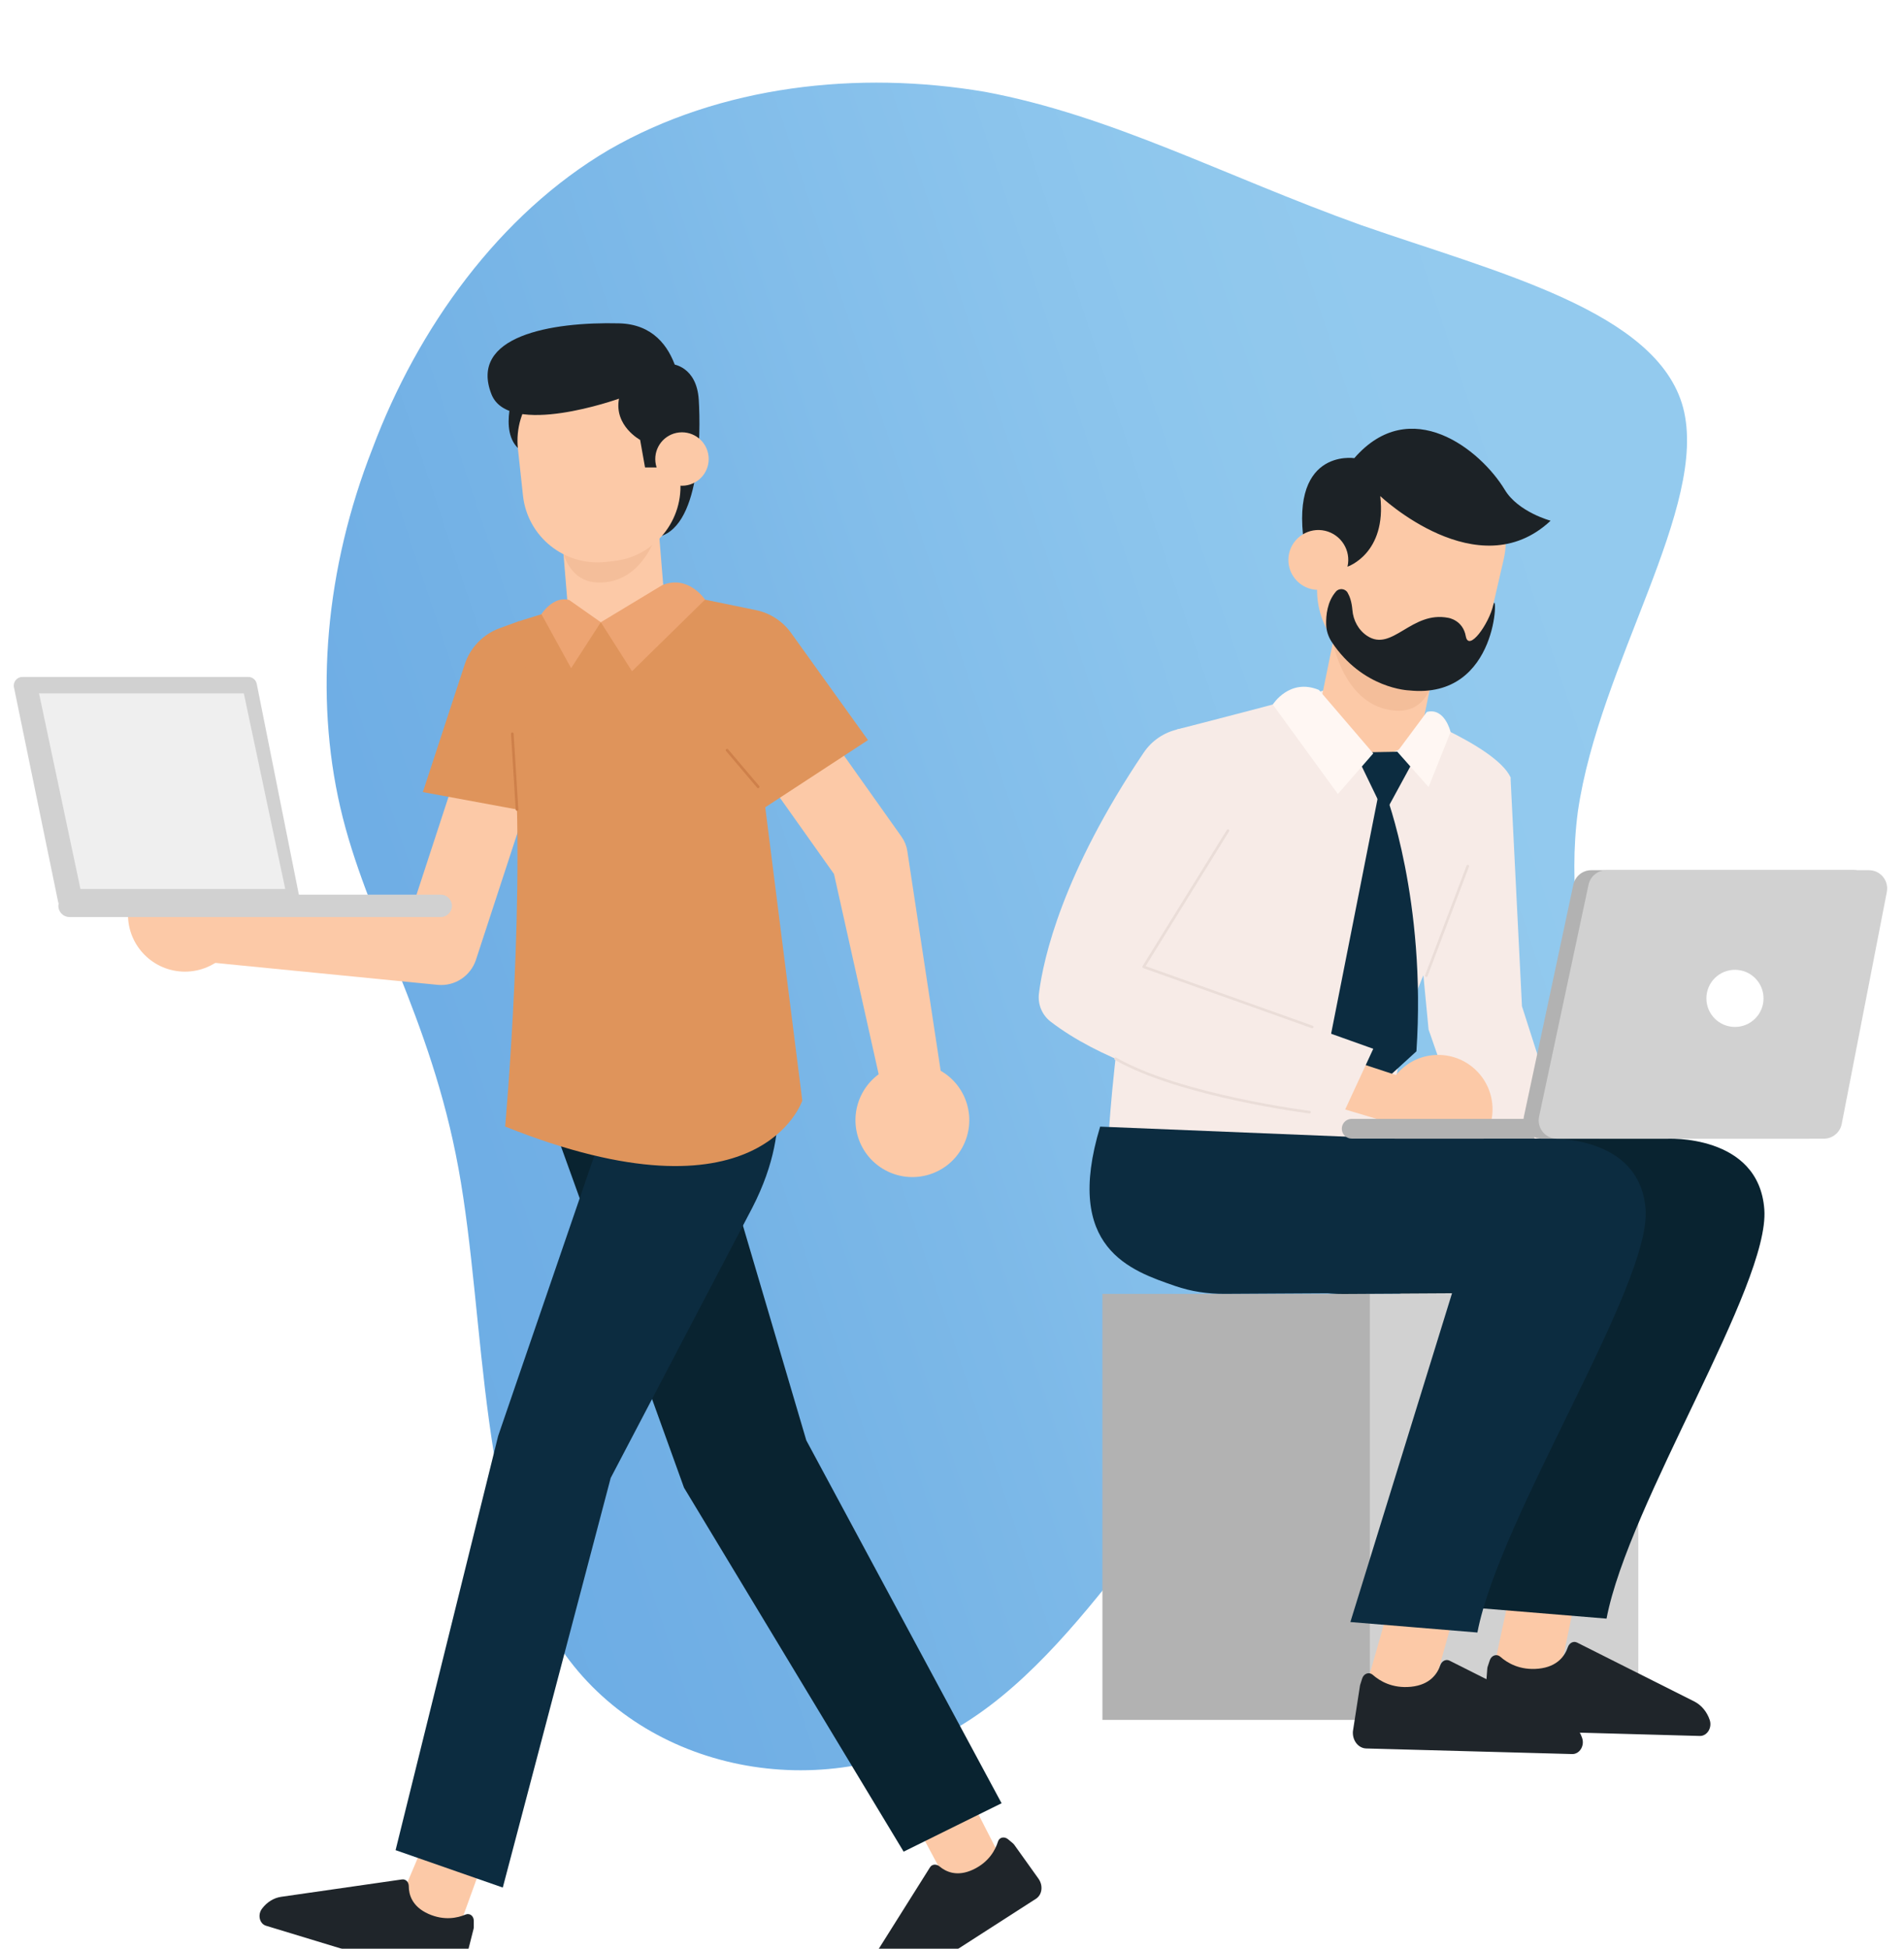 <svg width="553" height="566" viewBox="0 0 553 566" fill="none" xmlns="http://www.w3.org/2000/svg">
<g filter="url(#filter0_dddddd)">
<path d="M395.246 41.355C434.56 55.083 481.362 66.316 488.85 94.397C496.339 123.103 464.513 168.657 458.273 211.715C452.656 254.149 472.625 292.839 462.017 315.304C450.784 337.769 408.974 343.386 375.277 372.715C340.955 402.669 315.37 456.335 277.304 478.176C238.614 500.642 187.443 490.657 163.106 455.087C138.769 420.141 141.265 359.61 133.152 315.304C125.04 270.998 106.319 242.917 98.831 210.467C91.342 178.017 94.463 141.199 108.191 106.254C121.296 71.308 145.009 38.234 176.835 19.513C209.284 0.792 249.222 -3.576 286.04 2.665C322.858 9.529 355.308 27.002 395.246 41.355Z" fill="url(#paint0_linear)"/>
<path d="M195.259 81.759C195.259 81.759 202.339 82.317 202.948 92.112C203.557 101.907 203.608 130.327 190.311 132.078C177.014 133.829 186.581 85.388 186.581 85.388L195.259 81.759Z" fill="#1C2226"/>
<path d="M149.076 90.539C149.076 90.539 143.696 105.536 154.43 108.276C165.189 111.017 163.185 89.27 163.185 89.27L149.076 90.539Z" fill="#1C2226"/>
<path d="M210.231 184.732L243.498 231.626L241.646 227.236L256.998 296.055L274.101 292.857L263.519 223.151C263.291 221.628 262.707 220.258 261.895 219.091L261.667 218.761L228.4 171.867L210.231 184.732Z" fill="#FCC9A7"/>
<path d="M269.736 317.167C278.491 314.553 283.439 305.317 280.825 296.587C278.212 287.833 268.975 282.885 260.246 285.498C251.491 288.112 246.543 297.349 249.157 306.078C251.77 314.807 260.982 319.781 269.736 317.167Z" fill="#FCC9A7"/>
<path d="M138.215 183.134L117.179 247.435L128.471 239.772L59.957 237.919L58.866 255.302L127.075 262.026C132.15 262.534 136.718 259.387 138.241 254.743L138.367 254.363L159.404 190.061L138.215 183.134Z" fill="#FCC9A7"/>
<path d="M141.945 512.025L131.643 540.42L116.57 526.87L126.187 504.108L141.945 512.025Z" fill="#FCC9A7"/>
<path d="M137.606 533.848C137.606 532.452 136.414 531.539 135.221 532.046C132.886 533.036 129.004 533.899 124.411 531.844C119.615 529.687 118.727 526.159 118.727 523.825C118.727 522.607 117.864 521.693 116.748 521.846L81.653 526.895C79.522 527.2 77.517 528.443 76.096 530.346C74.751 532.123 75.385 534.736 77.263 535.295L129.664 551.23C131.719 551.865 133.952 550.368 134.561 547.982L137.53 536.259C137.581 536.056 137.606 535.853 137.606 535.675V533.848Z" fill="#1F252A"/>
<path d="M278.973 492.74L290.392 515.096L277.095 526.464L262.733 499.642L278.973 492.74Z" fill="#FCC9A7"/>
<path d="M292.777 510.173C291.711 509.285 290.24 509.589 289.859 510.833C289.098 513.269 287.271 516.77 282.703 518.953C277.958 521.211 274.685 519.587 272.908 518.09C271.969 517.303 270.701 517.379 270.117 518.318L251.238 548.338C250.096 550.165 249.74 552.474 250.273 554.783C250.755 556.965 253.141 558.158 254.816 557.092L300.897 527.454C302.699 526.286 303.029 523.622 301.608 521.617L294.579 511.772C294.452 511.619 294.325 511.467 294.173 511.34L292.777 510.173Z" fill="#1F252A"/>
<path d="M153.593 283.037L198.66 408.062L262.454 513.776L290.899 499.718L234.185 394.334L203.075 288.924L153.593 283.037Z" fill="#092330"/>
<path d="M223.223 284.889C223.223 284.889 231.749 301.003 218.503 326.759L177.37 405.245L146.031 524.205L114.895 513.345L144.686 393.04L176.887 299.176L153.567 283.062L223.223 284.889Z" fill="#0C2C40"/>
<path d="M184.424 145.984L219.518 153.191C223.654 154.028 227.309 156.413 229.77 159.839L252.1 190.949L222.259 210.463L233.018 295.649C233.018 295.649 220.863 332.849 146.716 303.185C146.716 303.185 153.111 232.591 148.822 186.61L151.005 156.337L184.424 145.984Z" fill="#DF945B"/>
<path d="M150.979 156.312L145.143 158.443C140.321 160.194 136.566 164.077 134.967 168.974L122.812 206.048L158.541 212.645L150.979 156.312Z" fill="#DF945B"/>
<path d="M37.17 241.65C37.17 250.785 44.58 258.194 53.715 258.194C62.85 258.194 70.234 250.785 70.234 241.65C70.234 232.514 62.825 225.13 53.715 225.13C44.58 225.13 37.17 232.514 37.17 241.65Z" fill="#FCC9A7"/>
<path d="M174.502 156.718L178.486 158.926C186.226 158.291 193.508 156.642 192.874 148.902L191.021 126.217L162.982 128.526L164.834 151.211C165.468 158.951 166.763 157.352 174.502 156.718Z" fill="#FCC9A7"/>
<path d="M191.402 128.957C191.402 128.957 187.545 145.756 173.436 145.172C161.104 144.639 162.271 126.217 162.271 126.217L191.402 128.957Z" fill="#F4BE9A"/>
<path d="M175.847 139.209L178.232 138.955C190.159 137.661 198.786 126.952 197.518 115.001L196.046 101.399C194.752 89.473 184.043 80.845 172.091 82.114L169.706 82.368C157.78 83.662 149.152 94.37 150.421 106.322L151.893 119.923C153.187 131.85 163.895 140.478 175.847 139.209Z" fill="#FCC9A7"/>
<path d="M220.203 204.525L211.17 193.868" stroke="#CE804A" stroke-width="0.769" stroke-miterlimit="10" stroke-linecap="round" stroke-linejoin="round"/>
<path d="M150.167 211.098L148.797 189.097" stroke="#CE804A" stroke-width="0.769" stroke-miterlimit="10" stroke-linecap="round" stroke-linejoin="round"/>
<path d="M174.502 156.718L192.316 145.959C199.928 142.787 204.775 150.146 204.775 150.146L183.561 170.954L174.502 156.718Z" fill="#EDA472"/>
<path d="M174.502 156.718L165.875 170.065L157.247 154.358C157.247 154.358 160.647 149.004 165.291 150.247L174.502 156.718Z" fill="#EDA472"/>
<path d="M128.014 242.335H20.194C18.392 242.335 16.946 240.888 16.946 239.087C16.946 237.285 18.392 235.839 20.194 235.839H128.014C129.816 235.839 131.262 237.285 131.262 239.087C131.262 240.863 129.816 242.335 128.014 242.335Z" fill="#D1D1D1"/>
<path d="M16.946 238.249L4.055 175.623C3.725 174.075 4.918 172.603 6.517 172.603H72.112C73.305 172.603 74.345 173.44 74.573 174.633L87.287 238.275H16.946V238.249Z" fill="#D1D1D1"/>
<path d="M11.338 177.374L23.366 234.189H82.846L70.818 177.374H11.338Z" fill="#EFEFEF"/>
<path d="M194.625 111.753H187.342L185.921 103.759C185.921 103.759 178.309 99.674 179.78 91.782C179.78 91.782 147.731 103.277 142.732 90.488C136.135 73.613 160.064 69.426 179.78 69.909C199.497 70.365 198.076 95.538 198.076 95.538L194.625 111.753Z" fill="#1C2226"/>
<path d="M190.362 110.154C190.819 114.417 194.65 117.488 198.913 117.031C203.176 116.574 206.247 112.742 205.79 108.479C205.333 104.216 201.502 101.146 197.239 101.602C192.976 102.059 189.905 105.891 190.362 110.154Z" fill="#FCC9A7"/>
<path d="M320.188 351.779H398.167V475.51H320.188V351.779Z" fill="#B2B2B2"/>
<path d="M397.862 351.779H475.841V475.51H397.862V351.779Z" fill="#D1D1D1"/>
<path d="M438.717 201.734L442.041 268.243L457.672 317.015H429.531L414.914 274.993L410.347 227.237L438.717 201.734Z" fill="#F7EBE7"/>
<path d="M439.503 434.199L433.844 460.564L452.851 462.822L458.256 436.863L439.503 434.199Z" fill="#FCC9A7"/>
<path d="M432.703 458.179C433.185 456.758 434.707 456.25 435.748 457.164C437.778 458.965 441.432 461.173 446.837 460.64C452.445 460.082 454.551 456.783 455.363 454.398C455.794 453.154 456.987 452.52 458.053 453.053L492.081 470.156C494.137 471.196 495.761 473.125 496.573 475.536C497.334 477.794 495.811 480.23 493.68 480.179L434.885 478.555C432.576 478.504 430.799 476.221 431.002 473.582L431.967 460.64C431.992 460.437 432.017 460.209 432.094 460.006L432.703 458.179Z" fill="#1F252A"/>
<path d="M439.833 306.713H483.961C483.961 306.713 510.834 305.215 512.432 327.267C514.031 349.318 473.024 412.401 466.604 446.1L429.708 443.055L456.276 351.424L390.199 351.805C385.301 351.83 380.429 351.12 375.811 349.521C362.945 345.055 343.305 338.66 354.013 303.236L439.833 306.713Z" fill="#092330"/>
<path d="M405.779 434.3L396.796 465.817L415.803 468.075L424.532 436.965L405.779 434.3Z" fill="#FCC9A7"/>
<path d="M395.654 463.431C396.137 462.01 397.659 461.503 398.699 462.416C400.729 464.218 404.383 466.426 409.788 465.893C415.396 465.335 417.503 462.036 418.315 459.651C418.746 458.407 419.939 457.773 421.005 458.306L455.033 475.409C457.088 476.449 458.712 478.378 459.524 480.788C460.286 483.047 458.763 485.483 456.632 485.432L396.822 483.808C394.512 483.757 392.736 481.473 392.939 478.834L394.944 465.893C394.969 465.69 394.995 465.462 395.071 465.259L395.654 463.431Z" fill="#1F252A"/>
<path d="M387.103 175.598C386.113 176.562 341.833 187.854 341.833 187.854L351.298 213.001L399.714 209.347L387.103 175.598Z" fill="#F7EBE7"/>
<path d="M405.373 181.662C405.373 181.662 434.225 192.193 438.717 201.734C437.169 215.209 432.423 228.176 424.608 239.265C415.016 252.866 403.165 276.237 405.348 306.713H321.939C321.939 306.713 326.43 220.969 351.12 188.057L405.373 181.662Z" fill="#F7EBE7"/>
<path d="M395.908 195.264C387.712 193.589 382.434 185.595 384.108 177.399L389.006 153.419L418.67 159.484L413.772 183.464C412.098 191.66 404.104 196.938 395.908 195.264Z" fill="#FCC9A7"/>
<path d="M386.976 161.793C386.976 161.793 390.097 181.231 405.221 182.398C418.467 183.413 417.198 164.255 417.198 164.255L386.976 161.793Z" fill="#F4BE9A"/>
<path d="M404.028 171.74L401.415 171.131C388.295 168.086 380.125 154.993 383.17 141.899L386.621 126.953C389.666 113.834 402.759 105.663 415.853 108.708L418.467 109.317C431.586 112.362 439.757 125.456 436.712 138.549L433.261 153.495C430.216 166.615 417.122 174.785 404.028 171.74Z" fill="#FCC9A7"/>
<path d="M391.391 148.116C392 149.156 392.584 150.73 392.787 153.115C393.015 156.135 394.538 159.002 397.076 160.677C404.358 165.498 409.915 153.292 420.675 155.449C420.675 155.449 424.887 156.084 425.724 160.778C426.562 165.447 432.424 157.276 433.718 151.694C435.012 146.111 435.671 179.328 409.18 176.511C409.18 176.511 395.807 176.08 386.798 162.453C385.809 160.956 385.225 159.205 385.174 157.403C385.098 154.739 385.479 150.704 388.016 147.811C388.905 146.746 390.681 146.898 391.391 148.116Z" fill="#1C2226"/>
<path d="M391.366 140.579C391.366 140.579 402.81 136.798 400.882 120.076C400.882 120.076 429.302 146.974 450.364 127.232C450.364 127.232 440.95 124.72 437.067 118.274C429.987 106.526 409.636 90.336 393.345 109.063C393.345 109.063 373.527 105.993 379.211 136.519L391.366 140.579Z" fill="#1C2226"/>
<path d="M391.366 140.579C390.275 145.248 385.606 148.167 380.937 147.101C376.242 146.01 373.349 141.341 374.415 136.672C375.506 132.002 380.175 129.084 384.845 130.15C389.539 131.241 392.457 135.91 391.366 140.579Z" fill="#FCC9A7"/>
<path d="M405.83 194.325L393.574 194.553L402.151 212.316L411.413 195.289L405.83 194.325Z" fill="#0C2C40"/>
<path d="M383.068 176.384L398.852 194.807L388.575 206.606L369.67 180.622C369.67 180.622 374.517 172.832 383.068 176.384Z" fill="#FFF7F3"/>
<path d="M405.83 194.325L414.914 204.576L421.309 188.59C421.309 188.59 419.634 181.409 414.407 182.779L405.83 194.325Z" fill="#FFF7F3"/>
<path d="M402.481 206.581C402.481 206.581 414.331 237.488 411.387 281.337L399.715 291.995L386.088 278.876L400.78 204.576L402.481 206.581Z" fill="#0C2C40"/>
<path d="M380.328 279.967L405.703 288.315L407.378 303.211L373.73 293.162L380.328 279.967Z" fill="#FCC9A7"/>
<path d="M401.922 298.161C401.922 306.865 408.977 313.945 417.706 313.945C426.409 313.945 433.489 306.89 433.489 298.161C433.489 289.457 426.435 282.378 417.706 282.378C409.002 282.378 401.922 289.432 401.922 298.161Z" fill="#FCC9A7"/>
<path d="M405.373 306.713H449.476C449.476 306.713 476.348 305.215 477.947 327.267C479.546 349.318 435.519 416.461 429.099 450.135L392.203 447.09L421.791 351.399L355.713 351.779C350.816 351.805 345.944 351.094 341.325 349.496C328.46 345.03 308.82 338.635 319.528 303.211L405.373 306.713Z" fill="#0C2C40"/>
<path d="M538.417 228.734H462.163C459.651 228.734 457.494 230.485 456.962 232.946L442.599 300.293C441.889 303.591 444.426 306.713 447.801 306.713H525.323C527.861 306.713 530.043 304.911 530.525 302.424L543.619 235.078C544.278 231.779 541.766 228.734 538.417 228.734Z" fill="#B2B2B2"/>
<path d="M542.807 228.734H466.579C464.067 228.734 461.91 230.485 461.377 232.946L447.014 300.293C446.304 303.591 448.816 306.713 452.216 306.713H529.713C532.251 306.713 534.433 304.911 534.915 302.424L548.009 235.078C548.668 231.779 546.156 228.734 542.807 228.734Z" fill="#D1D1D1"/>
<path d="M444.68 300.952H392.584C390.985 300.952 389.716 302.246 389.716 303.82C389.716 305.418 391.011 306.687 392.584 306.687H445.695L444.68 300.952Z" fill="#B2B2B2"/>
<path d="M495.608 265.96C495.608 270.553 499.313 274.257 503.906 274.257C508.499 274.257 512.204 270.527 512.204 265.96C512.204 261.367 508.474 257.662 503.906 257.662C499.313 257.662 495.608 261.367 495.608 265.96Z" fill="white"/>
<path d="M360.027 211.808L332.165 256.799L398.852 280.601L389.717 300.343C389.717 300.343 332.698 293.949 305.14 272.709C302.603 270.756 301.334 267.584 301.765 264.412C303.059 254.262 308.591 229.622 332.165 194.604C336.961 187.473 346.502 185.316 353.937 189.63C361.677 194.096 364.392 203.993 360.027 211.808Z" fill="#F7EBE7"/>
<path d="M381.114 274.257L332.165 256.799L356.652 217.239" stroke="#EADDD8" stroke-width="0.76" stroke-miterlimit="10" stroke-linecap="round" stroke-linejoin="round"/>
<path d="M414.255 259.362L426.308 227.541" stroke="#EADDD8" stroke-width="0.76" stroke-miterlimit="10" stroke-linecap="round" stroke-linejoin="round"/>
<path d="M380.328 298.998C380.328 298.998 342.873 294.304 323.994 283.494" stroke="#EADDD8" stroke-width="0.76" stroke-miterlimit="10" stroke-linecap="round" stroke-linejoin="round"/>
</g>
<defs>
<filter id="filter0_dddddd" x="8.58307e-06" y="0" width="552.114" height="565.488" filterUnits="userSpaceOnUse" color-interpolation-filters="sRGB">
<feFlood flood-opacity="0" result="BackgroundImageFix"/>
<feColorMatrix in="SourceAlpha" type="matrix" values="0 0 0 0 0 0 0 0 0 0 0 0 0 0 0 0 0 0 127 0"/>
<feOffset dy="4"/>
<feGaussianBlur stdDeviation="2"/>
<feColorMatrix type="matrix" values="0 0 0 0 0 0 0 0 0 0 0 0 0 0 0 0 0 0 0.25 0"/>
<feBlend mode="normal" in2="BackgroundImageFix" result="effect1_dropShadow"/>
<feColorMatrix in="SourceAlpha" type="matrix" values="0 0 0 0 0 0 0 0 0 0 0 0 0 0 0 0 0 0 127 0"/>
<feOffset dy="4"/>
<feGaussianBlur stdDeviation="2"/>
<feColorMatrix type="matrix" values="0 0 0 0 0 0 0 0 0 0 0 0 0 0 0 0 0 0 0.25 0"/>
<feBlend mode="normal" in2="effect1_dropShadow" result="effect2_dropShadow"/>
<feColorMatrix in="SourceAlpha" type="matrix" values="0 0 0 0 0 0 0 0 0 0 0 0 0 0 0 0 0 0 127 0"/>
<feOffset dy="4"/>
<feGaussianBlur stdDeviation="2"/>
<feColorMatrix type="matrix" values="0 0 0 0 0 0 0 0 0 0 0 0 0 0 0 0 0 0 0.25 0"/>
<feBlend mode="normal" in2="effect2_dropShadow" result="effect3_dropShadow"/>
<feColorMatrix in="SourceAlpha" type="matrix" values="0 0 0 0 0 0 0 0 0 0 0 0 0 0 0 0 0 0 127 0"/>
<feOffset dy="4"/>
<feGaussianBlur stdDeviation="2"/>
<feColorMatrix type="matrix" values="0 0 0 0 0 0 0 0 0 0 0 0 0 0 0 0 0 0 0.25 0"/>
<feBlend mode="normal" in2="effect3_dropShadow" result="effect4_dropShadow"/>
<feColorMatrix in="SourceAlpha" type="matrix" values="0 0 0 0 0 0 0 0 0 0 0 0 0 0 0 0 0 0 127 0"/>
<feOffset dy="4"/>
<feGaussianBlur stdDeviation="2"/>
<feColorMatrix type="matrix" values="0 0 0 0 0 0 0 0 0 0 0 0 0 0 0 0 0 0 0.25 0"/>
<feBlend mode="normal" in2="effect4_dropShadow" result="effect5_dropShadow"/>
<feColorMatrix in="SourceAlpha" type="matrix" values="0 0 0 0 0 0 0 0 0 0 0 0 0 0 0 0 0 0 127 0"/>
<feOffset dy="4"/>
<feGaussianBlur stdDeviation="2"/>
<feColorMatrix type="matrix" values="0 0 0 0 0 0 0 0 0 0 0 0 0 0 0 0 0 0 0.25 0"/>
<feBlend mode="normal" in2="effect5_dropShadow" result="effect6_dropShadow"/>
<feBlend mode="normal" in="SourceGraphic" in2="effect6_dropShadow" result="shape"/>
</filter>
<linearGradient id="paint0_linear" x1="94.866" y1="490.143" x2="559.149" y2="335.251" gradientUnits="userSpaceOnUse">
<stop stop-color="#6CACE4"/>
<stop offset="0.067" stop-color="#6CACE4"/>
<stop offset="0.133" stop-color="#6DADE4"/>
<stop offset="0.2" stop-color="#6FAEE5"/>
<stop offset="0.267" stop-color="#72B0E5"/>
<stop offset="0.333" stop-color="#75B3E6"/>
<stop offset="0.4" stop-color="#79B6E7"/>
<stop offset="0.467" stop-color="#7DB9E8"/>
<stop offset="0.533" stop-color="#82BDEA"/>
<stop offset="0.6" stop-color="#86C0EB"/>
<stop offset="0.667" stop-color="#8AC3EC"/>
<stop offset="0.733" stop-color="#8DC6ED"/>
<stop offset="0.8" stop-color="#90C8ED"/>
<stop offset="0.867" stop-color="#92C9EE"/>
<stop offset="0.933" stop-color="#93CAEE"/>
<stop offset="1" stop-color="#93CAEE"/>
</linearGradient>
</defs>
</svg>
